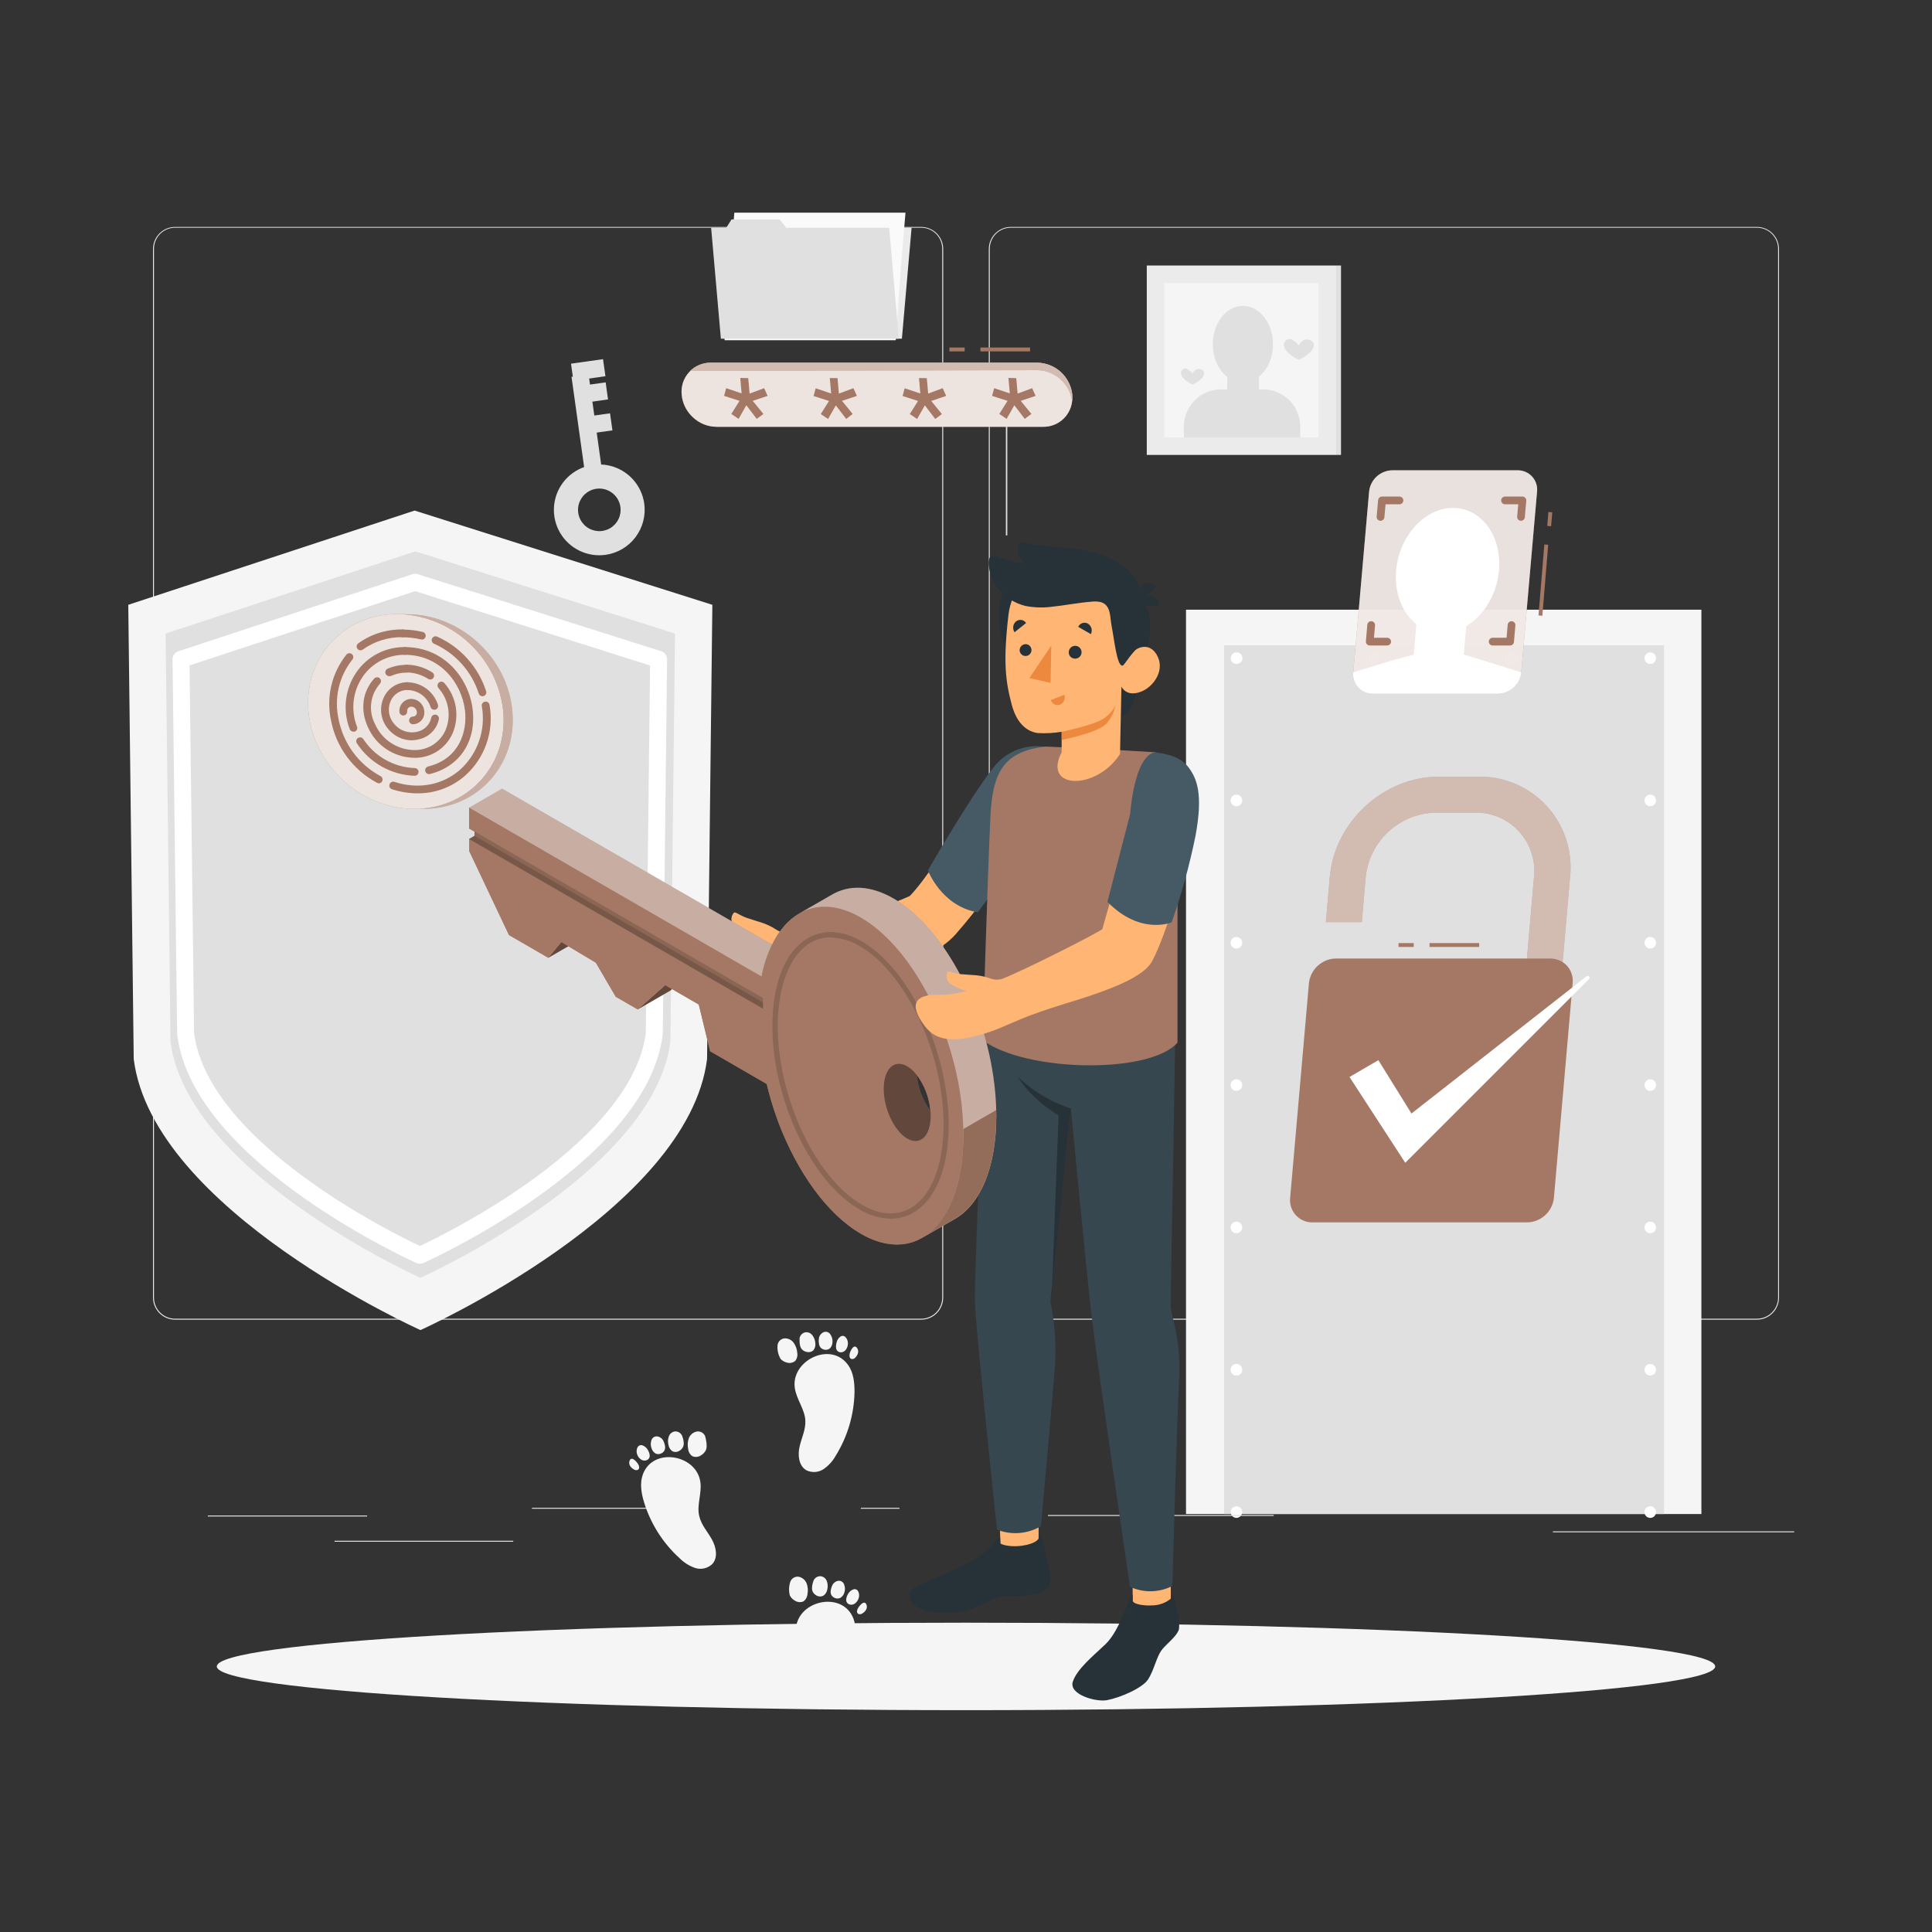 <svg width="342" height="342" viewBox="0 0 342 342" fill="none" xmlns="http://www.w3.org/2000/svg">
<rect x="0" y="0" width="342" height="342" fill="#333333" stroke="none"/>
<path d="M163.066 233.607H30.992C29.957 233.605 28.964 233.193 28.232 232.461C27.5 231.729 27.088 230.736 27.086 229.701V44.043C27.097 43.014 27.513 42.03 28.244 41.305C28.975 40.581 29.963 40.173 30.992 40.171H163.066C164.1 40.173 165.092 40.586 165.823 41.318C166.554 42.05 166.964 43.042 166.964 44.077V229.701C166.964 230.736 166.554 231.728 165.823 232.46C165.092 233.192 164.1 233.605 163.066 233.607ZM30.992 40.308C30.002 40.31 29.053 40.704 28.353 41.404C27.653 42.104 27.259 43.053 27.257 44.043V229.701C27.259 230.691 27.653 231.64 28.353 232.34C29.053 233.04 30.002 233.434 30.992 233.436H163.066C164.055 233.434 165.003 233.04 165.702 232.339C166.401 231.639 166.793 230.69 166.793 229.701V44.043C166.793 43.053 166.401 42.105 165.702 41.404C165.003 40.704 164.055 40.31 163.066 40.308H30.992Z" fill="#E6E6E6"/>
<path d="M311.015 233.607H178.934C177.9 233.605 176.908 233.192 176.177 232.46C175.446 231.728 175.036 230.736 175.036 229.701V44.043C175.045 43.014 175.459 42.031 176.189 41.306C176.919 40.581 177.906 40.173 178.934 40.171H311.015C312.044 40.173 313.03 40.581 313.76 41.306C314.49 42.031 314.905 43.014 314.914 44.043V229.701C314.914 230.736 314.503 231.728 313.772 232.46C313.041 233.192 312.05 233.605 311.015 233.607ZM178.934 40.308C177.945 40.31 176.997 40.704 176.298 41.404C175.599 42.105 175.207 43.053 175.207 44.043V229.701C175.207 230.69 175.599 231.639 176.298 232.339C176.997 233.04 177.945 233.434 178.934 233.436H311.015C312.005 233.434 312.955 233.04 313.656 232.34C314.357 231.64 314.753 230.692 314.756 229.701V44.043C314.753 43.052 314.357 42.103 313.656 41.404C312.955 40.704 312.005 40.31 311.015 40.308H178.934Z" fill="#E6E6E6"/>
<path d="M301.179 107.928H209.947V268.012H301.179V107.928Z" fill="#F5F5F5"/>
<path d="M294.565 114.221H216.691V268.012H294.565V114.221Z" fill="#E0E0E0"/>
<path d="M218.88 268.696C218.743 268.696 218.608 268.669 218.483 268.614C218.36 268.565 218.248 268.49 218.155 268.395C218.056 268.302 217.978 268.187 217.929 268.06C217.88 267.936 217.854 267.803 217.854 267.67C217.854 267.518 217.888 267.369 217.953 267.232C218.018 267.095 218.112 266.974 218.229 266.878C218.346 266.782 218.483 266.713 218.63 266.676C218.777 266.639 218.93 266.635 219.078 266.664L219.27 266.719L219.448 266.815C219.503 266.854 219.556 266.898 219.605 266.945C219.654 266.991 219.695 267.044 219.728 267.102C219.768 267.157 219.8 267.217 219.824 267.28C219.852 267.341 219.872 267.406 219.885 267.472C219.893 267.537 219.893 267.604 219.885 267.67C219.886 267.804 219.858 267.937 219.803 268.06C219.754 268.185 219.68 268.299 219.585 268.395C219.397 268.581 219.145 268.689 218.88 268.696Z" fill="white"/>
<path d="M217.84 242.471C217.841 242.336 217.869 242.202 217.922 242.078C217.975 241.953 218.051 241.84 218.148 241.745C218.245 241.651 218.359 241.576 218.485 241.526C218.61 241.475 218.745 241.45 218.88 241.452C219.152 241.452 219.413 241.56 219.606 241.753C219.798 241.945 219.906 242.206 219.906 242.478C219.906 242.75 219.798 243.011 219.606 243.204C219.413 243.396 219.152 243.504 218.88 243.504C218.744 243.506 218.608 243.481 218.482 243.429C218.355 243.378 218.24 243.302 218.143 243.206C218.046 243.11 217.97 242.995 217.918 242.869C217.866 242.743 217.839 242.608 217.84 242.471ZM217.84 217.28C217.84 217.008 217.948 216.747 218.141 216.554C218.333 216.362 218.594 216.254 218.866 216.254C219.138 216.254 219.399 216.362 219.592 216.554C219.784 216.747 219.892 217.008 219.892 217.28C219.892 217.552 219.784 217.813 219.592 218.005C219.399 218.198 219.138 218.306 218.866 218.306C218.594 218.306 218.333 218.198 218.141 218.005C217.948 217.813 217.84 217.552 217.84 217.28ZM217.84 192.081C217.84 191.809 217.948 191.548 218.141 191.356C218.333 191.163 218.594 191.055 218.866 191.055C219.138 191.055 219.399 191.163 219.592 191.356C219.784 191.548 219.892 191.809 219.892 192.081C219.892 192.353 219.784 192.614 219.592 192.807C219.399 192.999 219.138 193.107 218.866 193.107C218.732 193.107 218.598 193.081 218.474 193.029C218.349 192.977 218.236 192.902 218.141 192.807C218.046 192.711 217.97 192.598 217.918 192.474C217.867 192.349 217.84 192.216 217.84 192.081ZM217.84 166.883C217.84 166.61 217.948 166.349 218.141 166.157C218.333 165.965 218.594 165.857 218.866 165.857C219.138 165.857 219.399 165.965 219.592 166.157C219.784 166.349 219.892 166.61 219.892 166.883C219.892 167.155 219.784 167.416 219.592 167.608C219.399 167.8 219.138 167.909 218.866 167.909C218.597 167.909 218.338 167.802 218.146 167.613C217.954 167.423 217.844 167.166 217.84 166.896V166.883ZM217.84 141.691C217.84 141.419 217.948 141.158 218.141 140.965C218.333 140.773 218.594 140.665 218.866 140.665C219.138 140.665 219.399 140.773 219.592 140.965C219.784 141.158 219.892 141.419 219.892 141.691C219.892 141.963 219.784 142.224 219.592 142.416C219.399 142.609 219.138 142.717 218.866 142.717C218.732 142.717 218.598 142.69 218.474 142.639C218.349 142.587 218.236 142.512 218.141 142.416C218.046 142.321 217.97 142.208 217.918 142.083C217.867 141.959 217.84 141.826 217.84 141.691Z" fill="white"/>
<path d="M218.88 117.518C218.745 117.519 218.612 117.493 218.487 117.441C218.363 117.389 218.25 117.313 218.155 117.217C218.104 117.171 218.061 117.118 218.025 117.06C217.989 117.005 217.957 116.948 217.929 116.889C217.901 116.826 217.883 116.759 217.874 116.691C217.867 116.625 217.867 116.558 217.874 116.492C217.876 116.221 217.984 115.96 218.175 115.767C218.221 115.719 218.271 115.675 218.326 115.637C218.382 115.601 218.441 115.571 218.504 115.548C218.565 115.522 218.63 115.501 218.695 115.487C218.828 115.459 218.966 115.459 219.099 115.487C219.164 115.501 219.229 115.522 219.29 115.548C219.353 115.571 219.413 115.601 219.468 115.637C219.524 115.677 219.576 115.72 219.625 115.767C219.817 115.96 219.925 116.221 219.926 116.492C219.934 116.558 219.934 116.625 219.926 116.691C219.912 116.759 219.892 116.825 219.865 116.889C219.84 116.95 219.808 117.007 219.769 117.06C219.736 117.118 219.695 117.171 219.646 117.217C219.546 117.317 219.426 117.395 219.294 117.447C219.162 117.499 219.021 117.523 218.88 117.518Z" fill="white"/>
<path d="M266.678 116.492C266.678 116.22 266.786 115.959 266.978 115.767C267.171 115.574 267.432 115.466 267.704 115.466C267.976 115.466 268.237 115.574 268.429 115.767C268.622 115.959 268.73 116.22 268.73 116.492C268.73 116.764 268.622 117.025 268.429 117.218C268.237 117.41 267.976 117.518 267.704 117.518C267.432 117.518 267.171 117.41 266.978 117.218C266.786 117.025 266.678 116.764 266.678 116.492ZM242.259 116.492C242.259 116.22 242.367 115.959 242.56 115.767C242.752 115.574 243.013 115.466 243.285 115.466C243.557 115.466 243.818 115.574 244.011 115.767C244.203 115.959 244.311 116.22 244.311 116.492C244.311 116.764 244.203 117.025 244.011 117.218C243.818 117.41 243.557 117.518 243.285 117.518C243.013 117.518 242.752 117.41 242.56 117.218C242.367 117.025 242.259 116.764 242.259 116.492Z" fill="white"/>
<path d="M292.123 117.518C292.057 117.525 291.99 117.525 291.924 117.518L291.733 117.464L291.555 117.368C291.5 117.328 291.447 117.285 291.398 117.238C291.205 117.046 291.097 116.785 291.097 116.513C291.098 116.241 291.206 115.981 291.398 115.788C291.445 115.741 291.498 115.7 291.555 115.665C291.609 115.624 291.669 115.591 291.733 115.569C291.794 115.541 291.858 115.521 291.924 115.507C292.057 115.48 292.195 115.48 292.328 115.507L292.519 115.569C292.581 115.591 292.639 115.624 292.69 115.665C292.749 115.698 292.802 115.739 292.848 115.788C293.039 115.981 293.147 116.241 293.149 116.513C293.148 116.785 293.04 117.046 292.848 117.238C292.8 117.286 292.747 117.33 292.69 117.368C292.636 117.404 292.579 117.436 292.519 117.464L292.328 117.518C292.26 117.525 292.191 117.525 292.123 117.518Z" fill="white"/>
<path d="M291.097 242.471C291.097 242.199 291.205 241.938 291.397 241.746C291.59 241.553 291.851 241.445 292.123 241.445C292.395 241.445 292.656 241.553 292.848 241.746C293.041 241.938 293.149 242.199 293.149 242.471C293.149 242.743 293.041 243.004 292.848 243.197C292.656 243.389 292.395 243.497 292.123 243.497C291.851 243.497 291.59 243.389 291.397 243.197C291.205 243.004 291.097 242.743 291.097 242.471ZM291.097 217.28C291.097 217.008 291.205 216.747 291.397 216.554C291.59 216.362 291.851 216.254 292.123 216.254C292.395 216.254 292.656 216.362 292.848 216.554C293.041 216.747 293.149 217.008 293.149 217.28C293.149 217.552 293.041 217.813 292.848 218.005C292.656 218.198 292.395 218.306 292.123 218.306C291.851 218.306 291.59 218.198 291.397 218.005C291.205 217.813 291.097 217.552 291.097 217.28ZM291.097 192.081C291.097 191.809 291.205 191.548 291.397 191.356C291.59 191.163 291.851 191.055 292.123 191.055C292.395 191.055 292.656 191.163 292.848 191.356C293.041 191.548 293.149 191.809 293.149 192.081C293.149 192.353 293.041 192.614 292.848 192.807C292.656 192.999 292.395 193.107 292.123 193.107C291.988 193.107 291.855 193.081 291.73 193.029C291.606 192.977 291.492 192.902 291.397 192.807C291.302 192.711 291.226 192.598 291.175 192.474C291.123 192.349 291.097 192.216 291.097 192.081ZM291.097 166.883C291.097 166.61 291.205 166.349 291.397 166.157C291.59 165.965 291.851 165.857 292.123 165.857C292.395 165.857 292.656 165.965 292.848 166.157C293.041 166.349 293.149 166.61 293.149 166.883C293.149 167.155 293.041 167.416 292.848 167.608C292.656 167.8 292.395 167.909 292.123 167.909C291.853 167.909 291.594 167.802 291.402 167.613C291.21 167.423 291.1 167.166 291.097 166.896V166.883ZM291.097 141.691C291.097 141.419 291.205 141.158 291.397 140.965C291.59 140.773 291.851 140.665 292.123 140.665C292.395 140.665 292.656 140.773 292.848 140.965C293.041 141.158 293.149 141.419 293.149 141.691C293.149 141.963 293.041 142.224 292.848 142.416C292.656 142.609 292.395 142.717 292.123 142.717C291.988 142.717 291.855 142.69 291.73 142.639C291.606 142.587 291.492 142.512 291.397 142.416C291.302 142.321 291.226 142.208 291.175 142.083C291.123 141.959 291.097 141.826 291.097 141.691Z" fill="white"/>
<path d="M292.123 268.696C291.92 268.696 291.722 268.635 291.553 268.523C291.385 268.41 291.253 268.25 291.176 268.062C291.098 267.875 291.078 267.669 291.117 267.47C291.157 267.271 291.254 267.088 291.398 266.945C291.447 266.898 291.5 266.854 291.555 266.815L291.733 266.719L291.924 266.664C292.058 266.637 292.195 266.637 292.328 266.664L292.519 266.719C292.579 266.747 292.636 266.779 292.69 266.815C292.747 266.853 292.8 266.896 292.848 266.945C293.04 267.137 293.149 267.398 293.149 267.67C293.15 267.805 293.124 267.938 293.073 268.063C293.021 268.188 292.944 268.301 292.848 268.395C292.656 268.587 292.395 268.695 292.123 268.696Z" fill="white"/>
<path d="M64.98 268.272H36.792V268.443H64.98V268.272Z" fill="#E0E0E0"/>
<path d="M122.436 266.904H94.166V267.075H122.436V266.904Z" fill="#E0E0E0"/>
<path d="M159.222 266.904H152.382V267.075H159.222V266.904Z" fill="#E0E0E0"/>
<path d="M90.856 272.745H59.221V272.916H90.856V272.745Z" fill="#E0E0E0"/>
<path d="M200.275 268.183H185.501V268.354H200.275V268.183Z" fill="#E0E0E0"/>
<path d="M225.467 268.183H206.363V268.354H225.467V268.183Z" fill="#E0E0E0"/>
<path d="M317.602 271.076H274.893V271.247H317.602V271.076Z" fill="#E0E0E0"/>
<path d="M159.653 59.953H128.141L129.864 40.315H161.369L159.653 59.953Z" fill="#EBEBEB"/>
<path d="M160.289 37.648L159.427 47.901L158.565 60.226H128.264L129.987 37.648H160.289Z" fill="#FAFAFA"/>
<path d="M157.395 40.315L159.112 59.953H127.607L125.883 40.315H128.565L129.495 38.838H137.983L139.201 40.315H157.395Z" fill="#E0E0E0"/>
<path d="M236.53 47H203V80.53H236.53V47Z" fill="#EBEBEB"/>
<path d="M237.385 47H236.53V80.53H237.385V47Z" fill="#E0E0E0"/>
<path d="M233.424 50.105H206.092V77.438H233.424V50.105Z" fill="#F5F5F5"/>
<path d="M178.312 67.442H178.059V94.775H178.312V67.442Z" fill="#E0E0E0"/>
<path d="M220.018 67.718C222.961 67.718 225.346 64.68 225.346 60.933C225.346 57.186 222.961 54.148 220.018 54.148C217.075 54.148 214.689 57.186 214.689 60.933C214.689 64.68 217.075 67.718 220.018 67.718Z" fill="#E0E0E0"/>
<path d="M217.234 71.152H222.85V65.537H217.234V71.152Z" fill="#E0E0E0"/>
<path d="M230.141 77.438H209.566V75.523C209.566 73.774 210.261 72.097 211.498 70.86C212.734 69.624 214.411 68.929 216.16 68.929H223.575C225.323 68.929 227.001 69.624 228.237 70.86C229.474 72.097 230.168 73.774 230.168 75.523V77.438H230.141Z" fill="#E0E0E0"/>
<path d="M209.053 66.029C209.053 67.144 211.105 68.081 211.105 68.081C211.105 68.081 213.157 67.171 213.157 66.029C213.157 65.495 212.419 65.194 211.933 65.345C211.747 65.41 211.576 65.511 211.429 65.642C211.282 65.774 211.163 65.933 211.078 66.111C210.816 65.758 210.471 65.476 210.073 65.29C209.956 65.249 209.831 65.237 209.708 65.255C209.586 65.273 209.47 65.32 209.37 65.393C209.27 65.466 209.188 65.561 209.133 65.672C209.078 65.783 209.051 65.905 209.053 66.029Z" fill="#E0E0E0"/>
<path d="M227.261 61.042C227.261 62.513 229.922 63.703 229.922 63.703C229.922 63.703 232.583 62.513 232.583 61.042C232.583 60.358 231.598 59.955 230.976 60.133C230.506 60.32 230.128 60.683 229.922 61.145C229.575 60.684 229.122 60.313 228.602 60.064C228.448 60.01 228.283 59.993 228.121 60.017C227.959 60.041 227.806 60.103 227.674 60.2C227.542 60.296 227.435 60.423 227.363 60.57C227.291 60.717 227.257 60.879 227.261 61.042Z" fill="#E0E0E0"/>
<path d="M140.706 245.775C141.02 247.752 142.45 249.455 142.559 251.452C142.648 253.019 141.916 254.489 141.554 256.015C141.191 257.54 141.369 259.435 142.703 260.242C143.188 260.488 143.73 260.601 144.274 260.569C144.817 260.536 145.342 260.36 145.795 260.057C146.688 259.439 147.425 258.622 147.949 257.67C150.047 254.278 151.193 250.385 151.267 246.397C151.267 244.722 151.096 242.943 150.111 241.609C147.06 237.348 139.926 240.85 140.706 245.775Z" fill="#F5F5F5"/>
<path d="M138.168 240.542C138.462 240.864 138.846 241.09 139.269 241.192C139.525 241.275 139.799 241.292 140.063 241.241C140.328 241.189 140.575 241.071 140.781 240.898C140.938 240.696 141.05 240.463 141.109 240.214C141.168 239.965 141.173 239.706 141.123 239.455C141.081 238.825 140.866 238.219 140.5 237.704C140.317 237.45 140.074 237.245 139.792 237.108C139.51 236.971 139.199 236.905 138.886 236.917C138.574 236.943 138.28 237.075 138.053 237.292C137.826 237.508 137.681 237.796 137.641 238.107C137.565 238.954 137.749 239.803 138.168 240.542Z" fill="#F5F5F5"/>
<path d="M143.852 236.431C143.712 236.215 143.512 236.045 143.276 235.941C143.04 235.838 142.779 235.806 142.525 235.85C142.274 235.906 142.046 236.037 141.87 236.225C141.694 236.413 141.579 236.649 141.54 236.903C141.529 237.07 141.529 237.236 141.54 237.403C141.543 237.672 141.573 237.94 141.629 238.203C141.686 238.457 141.806 238.692 141.978 238.887C142.213 239.115 142.511 239.268 142.833 239.325C143.032 239.372 143.24 239.371 143.439 239.321C143.638 239.271 143.822 239.174 143.975 239.037C144.111 238.872 144.213 238.68 144.274 238.475C144.335 238.269 144.354 238.054 144.331 237.84C144.315 237.334 144.149 236.843 143.852 236.431Z" fill="#F5F5F5"/>
<path d="M147.019 236.26C146.907 236.054 146.724 235.895 146.505 235.812C146.285 235.729 146.042 235.728 145.822 235.809C145.607 235.899 145.417 236.04 145.269 236.22C145.121 236.4 145.02 236.613 144.974 236.842C144.974 236.992 144.933 237.143 144.926 237.293C144.922 237.542 144.949 237.79 145.008 238.032C145.057 238.27 145.182 238.486 145.364 238.648C145.558 238.81 145.796 238.91 146.048 238.935C146.212 238.955 146.378 238.939 146.535 238.888C146.692 238.837 146.836 238.753 146.957 238.641C147.223 238.338 147.369 237.949 147.368 237.546C147.398 237.091 147.275 236.638 147.019 236.26Z" fill="#F5F5F5"/>
<path d="M149.844 236.917C149.509 236.418 149.16 236.384 148.777 236.596C148.436 236.845 148.194 237.206 148.093 237.615C148.054 237.747 148.027 237.882 148.011 238.019C147.974 238.245 147.974 238.476 148.011 238.703C148.055 238.922 148.183 239.115 148.366 239.243C148.536 239.349 148.735 239.397 148.934 239.38C149.193 239.357 149.435 239.243 149.618 239.058C149.87 238.788 150.03 238.446 150.076 238.08C150.146 237.677 150.063 237.263 149.844 236.917Z" fill="#F5F5F5"/>
<path d="M150.398 239.687C150.361 239.849 150.361 240.018 150.398 240.18C150.412 240.263 150.446 240.341 150.497 240.408C150.548 240.475 150.615 240.528 150.692 240.563C150.832 240.595 150.978 240.584 151.112 240.533C151.246 240.482 151.361 240.392 151.444 240.276C151.647 240.069 151.795 239.815 151.875 239.537C151.915 239.398 151.927 239.252 151.909 239.109C151.892 238.966 151.845 238.827 151.773 238.702C151.164 237.711 150.48 239.195 150.398 239.687Z" fill="#F5F5F5"/>
<path d="M150.952 291.459C151.41 289.845 151.677 288.073 151.068 286.507C149.187 281.63 141.417 283.183 140.904 288.149L150.952 291.459Z" fill="#F5F5F5"/>
<path d="M139.823 282.444C140.027 282.831 140.341 283.148 140.726 283.354C140.952 283.5 141.211 283.586 141.479 283.604C141.747 283.622 142.015 283.571 142.258 283.457C142.458 283.299 142.623 283.102 142.74 282.877C142.858 282.651 142.927 282.404 142.942 282.15C143.063 281.532 143.011 280.893 142.792 280.303C142.679 280.009 142.494 279.747 142.256 279.541C142.017 279.334 141.732 279.19 141.424 279.12C141.116 279.065 140.799 279.118 140.526 279.268C140.252 279.419 140.038 279.659 139.919 279.948C139.636 280.751 139.603 281.621 139.823 282.444Z" fill="#F5F5F5"/>
<path d="M146.376 279.92C146.295 279.676 146.144 279.46 145.943 279.3C145.741 279.14 145.497 279.041 145.241 279.017C144.983 279.009 144.73 279.077 144.511 279.213C144.293 279.35 144.121 279.548 144.016 279.783C143.956 279.94 143.906 280.1 143.866 280.262C143.797 280.522 143.755 280.788 143.743 281.056C143.725 281.323 143.78 281.589 143.9 281.829C144.062 282.102 144.3 282.323 144.584 282.465C144.764 282.56 144.965 282.611 145.169 282.611C145.373 282.611 145.574 282.56 145.754 282.465C145.933 282.343 146.086 282.186 146.203 282.004C146.321 281.822 146.401 281.618 146.438 281.404C146.56 280.914 146.539 280.399 146.376 279.92Z" fill="#F5F5F5"/>
<path d="M149.454 280.57C149.398 280.345 149.265 280.147 149.077 280.01C148.889 279.874 148.659 279.808 148.428 279.825C148.197 279.858 147.977 279.947 147.787 280.084C147.598 280.221 147.444 280.402 147.34 280.611C147.279 280.747 147.224 280.887 147.176 281.028C147.099 281.261 147.053 281.502 147.039 281.747C147.026 281.988 147.088 282.227 147.217 282.431C147.369 282.645 147.584 282.805 147.833 282.889C147.987 282.951 148.152 282.978 148.318 282.969C148.483 282.96 148.645 282.913 148.79 282.834C149.126 282.614 149.37 282.278 149.474 281.89C149.613 281.46 149.606 280.996 149.454 280.57Z" fill="#F5F5F5"/>
<path d="M152.012 281.931C151.821 281.357 151.458 281.247 151.068 281.343C150.67 281.491 150.336 281.774 150.124 282.143C150.056 282.263 149.994 282.386 149.94 282.513C149.856 282.718 149.805 282.935 149.789 283.156C149.776 283.376 149.847 283.594 149.987 283.764C150.123 283.912 150.303 284.01 150.5 284.045C150.757 284.095 151.022 284.048 151.246 283.915C151.554 283.717 151.794 283.427 151.93 283.087C152.097 282.725 152.126 282.314 152.012 281.931Z" fill="#F5F5F5"/>
<path d="M151.848 284.749C151.764 284.893 151.715 285.055 151.704 285.221C151.698 285.305 151.711 285.388 151.743 285.466C151.775 285.543 151.825 285.612 151.889 285.666C152.016 285.733 152.159 285.76 152.302 285.746C152.444 285.731 152.579 285.675 152.689 285.584C152.937 285.434 153.146 285.228 153.298 284.982C153.372 284.857 153.42 284.72 153.44 284.576C153.46 284.433 153.451 284.287 153.414 284.147C153.059 283.032 152.067 284.305 151.848 284.749Z" fill="#F5F5F5"/>
<path d="M123.989 262.424C124.242 264.414 123.305 266.445 123.784 268.395C124.132 269.92 125.247 271.131 126.013 272.499C126.78 273.867 127.142 275.727 126.075 276.876C125.679 277.249 125.19 277.509 124.66 277.629C124.13 277.749 123.577 277.726 123.059 277.56C122.029 277.208 121.094 276.625 120.323 275.857C117.368 273.18 115.19 269.756 114.016 265.946C113.524 264.339 113.223 262.581 113.797 261.001C115.596 256.083 123.38 257.478 123.989 262.424Z" fill="#F5F5F5"/>
<path d="M124.953 256.705C124.761 257.094 124.456 257.416 124.078 257.629C123.856 257.781 123.598 257.874 123.329 257.898C123.061 257.922 122.791 257.876 122.545 257.765C122.337 257.616 122.164 257.423 122.037 257.199C121.911 256.976 121.835 256.728 121.814 256.473C121.682 255.856 121.719 255.216 121.923 254.619C122.034 254.321 122.216 254.055 122.455 253.845C122.694 253.635 122.981 253.487 123.291 253.415C123.598 253.353 123.916 253.398 124.194 253.542C124.471 253.687 124.691 253.922 124.816 254.209C125.008 254.845 125.247 256.083 124.953 256.705Z" fill="#F5F5F5"/>
<path d="M118.38 254.318C118.455 254.072 118.601 253.852 118.799 253.687C118.997 253.522 119.239 253.418 119.495 253.388C119.752 253.375 120.007 253.439 120.228 253.572C120.448 253.704 120.624 253.9 120.733 254.133C120.799 254.287 120.854 254.444 120.897 254.605C120.971 254.862 121.017 255.126 121.034 255.392C121.059 255.66 121.009 255.93 120.89 256.172C120.738 256.465 120.499 256.704 120.206 256.856C120.03 256.959 119.831 257.017 119.627 257.026C119.423 257.034 119.221 256.992 119.037 256.904C118.858 256.783 118.705 256.627 118.588 256.446C118.47 256.265 118.39 256.063 118.353 255.85C118.204 255.349 118.214 254.814 118.38 254.318Z" fill="#F5F5F5"/>
<path d="M115.288 255.03C115.339 254.8 115.47 254.596 115.659 254.455C115.847 254.315 116.08 254.247 116.314 254.264C116.546 254.292 116.766 254.376 116.958 254.508C117.15 254.64 117.307 254.817 117.416 255.023C117.481 255.158 117.538 255.297 117.587 255.44C117.67 255.671 117.723 255.913 117.744 256.158C117.758 256.398 117.698 256.637 117.573 256.842C117.427 257.059 117.216 257.224 116.971 257.314C116.819 257.38 116.654 257.411 116.488 257.405C116.323 257.399 116.16 257.357 116.013 257.28C115.679 257.064 115.435 256.733 115.329 256.35C115.171 255.926 115.156 255.462 115.288 255.03Z" fill="#F5F5F5"/>
<path d="M112.758 256.445C112.942 255.871 113.298 255.761 113.695 255.837C114.096 255.979 114.435 256.257 114.652 256.623C114.724 256.74 114.788 256.861 114.844 256.986C114.936 257.186 114.991 257.402 115.008 257.622C115.029 257.843 114.963 258.065 114.823 258.238C114.691 258.387 114.513 258.488 114.317 258.525C114.061 258.581 113.794 258.542 113.565 258.415C113.247 258.224 112.996 257.94 112.846 257.601C112.678 257.24 112.646 256.829 112.758 256.445Z" fill="#F5F5F5"/>
<path d="M112.99 259.236C113.075 259.381 113.128 259.541 113.147 259.708C113.155 259.792 113.143 259.876 113.112 259.955C113.081 260.033 113.032 260.103 112.97 260.159C112.843 260.227 112.699 260.256 112.556 260.244C112.413 260.232 112.276 260.179 112.162 260.091C111.912 259.949 111.701 259.746 111.547 259.503C111.469 259.38 111.418 259.243 111.395 259.099C111.373 258.955 111.38 258.809 111.417 258.668C111.738 257.567 112.758 258.819 112.99 259.236Z" fill="#F5F5F5"/>
<path d="M107.203 98.216C105.629 98.437 104.025 98.186 102.593 97.496C101.161 96.805 99.966 95.706 99.159 94.336C98.353 92.966 97.97 91.388 98.06 89.801C98.15 88.214 98.709 86.69 99.666 85.42C100.622 84.151 101.934 83.193 103.435 82.669C104.936 82.145 106.558 82.078 108.097 82.476C109.636 82.874 111.022 83.72 112.081 84.906C113.139 86.092 113.822 87.565 114.043 89.139C114.336 91.249 113.78 93.389 112.498 95.091C111.216 96.792 109.312 97.916 107.203 98.216ZM105.575 86.519C104.837 86.621 104.145 86.94 103.587 87.435C103.03 87.93 102.632 88.579 102.443 89.301C102.255 90.022 102.285 90.783 102.529 91.487C102.773 92.192 103.221 92.808 103.816 93.258C104.41 93.708 105.125 93.972 105.869 94.015C106.613 94.059 107.354 93.881 107.997 93.504C108.64 93.126 109.157 92.567 109.482 91.896C109.807 91.225 109.926 90.473 109.823 89.734C109.684 88.746 109.159 87.852 108.363 87.25C107.567 86.647 106.565 86.385 105.575 86.519Z" fill="#E0E0E0"/>
<path d="M104.191 66.282L101.169 66.704L103.883 86.139L106.905 85.717L104.191 66.282Z" fill="#E0E0E0"/>
<path d="M106.746 63.577L101.078 64.378L101.505 67.399L107.173 66.597L106.746 63.577Z" fill="#E0E0E0"/>
<path d="M107.212 67.686L101.881 68.429L102.302 71.451L107.633 70.707L107.212 67.686Z" fill="#E0E0E0"/>
<path d="M107.989 73.163L103.335 73.812L103.757 76.833L108.411 76.184L107.989 73.163Z" fill="#E0E0E0"/>
<path d="M171 302.732C244.244 302.732 303.621 299.265 303.621 294.989C303.621 290.712 244.244 287.246 171 287.246C97.755 287.246 38.379 290.712 38.379 294.989C38.379 299.265 97.755 302.732 171 302.732Z" fill="#F5F5F5"/>
<path d="M126.101 107.063L125.164 187.46C121.853 214.211 74.432 235.449 74.432 235.449C74.432 235.449 27.003 214.232 23.672 187.46L22.707 107.063L73.392 90.38L126.101 107.063Z" fill="#F5F5F5"/>
<path d="M119.487 112.152L118.673 184.341C115.786 207.672 74.425 226.195 74.425 226.195C74.425 226.195 33.063 207.672 30.184 184.341L29.315 112.152L73.522 97.603L119.487 112.152Z" fill="#E0E0E0"/>
<path d="M116.587 116.707L115.821 182.98C113.085 204.868 74.336 222.214 74.336 222.214C74.336 222.214 35.56 204.847 32.858 182.98L32.044 116.707L73.488 103.068L116.587 116.707Z" stroke="white" stroke-width="3" stroke-linecap="round" stroke-linejoin="round"/>
<path d="M84.87 138.401C91.176 131.813 90.461 120.895 83.273 114.015C76.086 107.134 65.147 106.896 58.841 113.483C52.535 120.071 53.249 130.989 60.437 137.87C67.625 144.75 78.564 144.988 84.87 138.401Z" fill="#A47864"/>
<g opacity="0.8">
<path d="M84.87 138.401C91.176 131.813 90.461 120.895 83.273 114.015C76.086 107.134 65.147 106.896 58.841 113.483C52.535 120.071 53.249 130.989 60.437 137.87C67.625 144.75 78.564 144.988 84.87 138.401Z" fill="white"/>
</g>
<path d="M63.816 115.12C63.672 115.12 63.533 115.075 63.416 114.991C63.3 114.907 63.213 114.789 63.167 114.652C63.122 114.516 63.12 114.369 63.163 114.232C63.206 114.095 63.291 113.975 63.406 113.889C65.709 112.236 68.485 111.372 71.32 111.426C71.501 111.426 71.675 111.499 71.803 111.627C71.931 111.755 72.004 111.929 72.004 112.11C72.004 112.292 71.931 112.466 71.803 112.594C71.675 112.722 71.501 112.794 71.32 112.794C68.781 112.739 66.292 113.506 64.227 114.983C64.108 115.072 63.964 115.12 63.816 115.12Z" fill="#A47864"/>
<path d="M67.051 138.65C66.939 138.649 66.829 138.621 66.73 138.568C64.634 137.447 62.815 135.871 61.406 133.956C59.998 132.041 59.036 129.836 58.59 127.501C58.156 125.481 58.176 123.39 58.649 121.378C59.122 119.367 60.037 117.487 61.326 115.873C61.442 115.733 61.609 115.645 61.79 115.628C61.971 115.612 62.151 115.668 62.291 115.784C62.43 115.9 62.518 116.067 62.535 116.247C62.552 116.428 62.496 116.608 62.38 116.748C61.215 118.209 60.39 119.911 59.965 121.731C59.54 123.551 59.526 125.442 59.924 127.268C60.334 129.403 61.215 131.419 62.502 133.17C63.789 134.921 65.451 136.363 67.366 137.391C67.5 137.463 67.606 137.578 67.667 137.717C67.728 137.856 67.742 138.012 67.705 138.159C67.668 138.306 67.583 138.437 67.463 138.531C67.344 138.625 67.197 138.676 67.045 138.677L67.051 138.65Z" fill="#A47864"/>
<path d="M73.898 140.435C72.367 140.428 70.847 140.184 69.391 139.71C69.305 139.682 69.225 139.638 69.157 139.579C69.088 139.521 69.032 139.449 68.991 139.369C68.95 139.288 68.925 139.201 68.918 139.111C68.911 139.021 68.922 138.931 68.95 138.845C68.977 138.759 69.022 138.68 69.08 138.611C69.139 138.542 69.21 138.486 69.291 138.445C69.371 138.404 69.459 138.379 69.549 138.372C69.639 138.365 69.729 138.376 69.815 138.404C74.021 139.772 78.221 139.006 81.333 136.352C82.912 134.958 84.106 133.181 84.798 131.192C85.49 129.204 85.659 127.07 85.287 124.997C85.258 124.816 85.302 124.63 85.41 124.481C85.518 124.333 85.68 124.233 85.862 124.204C86.043 124.175 86.228 124.219 86.377 124.327C86.526 124.434 86.626 124.597 86.655 124.778C87.07 127.082 86.881 129.453 86.108 131.662C85.335 133.871 84.004 135.842 82.243 137.384C79.924 139.38 76.958 140.464 73.898 140.435Z" fill="#A47864"/>
<path d="M85.403 123.246C85.258 123.245 85.117 123.199 85 123.113C84.883 123.027 84.797 122.906 84.753 122.767C84.124 120.825 83.094 119.036 81.73 117.517C80.365 115.999 78.697 114.783 76.832 113.95C76.666 113.878 76.534 113.742 76.468 113.573C76.401 113.403 76.404 113.214 76.477 113.048C76.549 112.881 76.685 112.749 76.855 112.683C77.024 112.616 77.213 112.619 77.38 112.692C79.421 113.605 81.248 114.936 82.742 116.6C84.236 118.263 85.364 120.223 86.053 122.35C86.109 122.522 86.094 122.71 86.012 122.871C85.93 123.033 85.787 123.155 85.615 123.212C85.546 123.233 85.475 123.244 85.403 123.246Z" fill="#A47864"/>
<path d="M74.623 113.178C74.571 113.185 74.518 113.185 74.466 113.178C73.436 112.938 72.383 112.816 71.326 112.815C71.145 112.815 70.971 112.743 70.843 112.615C70.714 112.486 70.642 112.312 70.642 112.131C70.642 111.95 70.714 111.776 70.843 111.647C70.971 111.519 71.145 111.447 71.326 111.447C72.478 111.451 73.626 111.586 74.746 111.851C74.928 111.871 75.093 111.964 75.207 112.107C75.32 112.25 75.373 112.432 75.352 112.613C75.331 112.795 75.239 112.96 75.096 113.074C74.953 113.187 74.77 113.239 74.589 113.219L74.623 113.178Z" fill="#A47864"/>
<path d="M62.557 129.518C62.418 129.519 62.281 129.477 62.166 129.397C62.051 129.318 61.964 129.205 61.915 129.074C61.273 127.419 61.048 125.632 61.258 123.869C61.468 122.107 62.106 120.423 63.118 118.964C64.075 117.583 65.356 116.458 66.849 115.687C68.342 114.917 70.002 114.525 71.682 114.546C71.864 114.546 72.037 114.618 72.166 114.746C72.294 114.874 72.366 115.048 72.366 115.23C72.366 115.411 72.294 115.585 72.166 115.713C72.037 115.842 71.864 115.914 71.682 115.914C70.222 115.897 68.781 116.237 67.482 116.904C66.184 117.572 65.069 118.547 64.233 119.744C63.346 121.028 62.788 122.511 62.608 124.061C62.428 125.612 62.631 127.183 63.2 128.636C63.262 128.806 63.255 128.993 63.179 129.157C63.104 129.321 62.966 129.449 62.797 129.512C62.718 129.527 62.637 129.529 62.557 129.518Z" fill="#A47864"/>
<path d="M73.406 137.33C71.356 137.261 69.352 136.699 67.566 135.69C65.78 134.681 64.263 133.256 63.146 131.536C63.063 131.385 63.04 131.208 63.082 131.041C63.124 130.874 63.227 130.728 63.371 130.634C63.516 130.54 63.691 130.504 63.861 130.533C64.03 130.562 64.183 130.654 64.288 130.791C65.281 132.321 66.628 133.59 68.215 134.49C69.802 135.39 71.583 135.895 73.406 135.962C73.587 135.962 73.761 136.034 73.889 136.162C74.018 136.29 74.09 136.464 74.09 136.646C74.09 136.827 74.018 137.001 73.889 137.129C73.761 137.258 73.587 137.33 73.406 137.33Z" fill="#A47864"/>
<path d="M75.964 137.036C75.808 137.04 75.655 136.991 75.53 136.896C75.406 136.802 75.317 136.668 75.28 136.516C75.237 136.34 75.265 136.154 75.358 135.999C75.452 135.843 75.603 135.732 75.779 135.688C81.326 134.32 82.763 129.457 82.305 125.722C81.71 120.852 77.865 115.92 71.662 115.914C71.48 115.914 71.306 115.842 71.178 115.713C71.05 115.585 70.978 115.411 70.978 115.23C70.978 115.048 71.05 114.874 71.178 114.746C71.306 114.618 71.48 114.546 71.662 114.546C78.659 114.546 82.995 120.086 83.666 125.558C84.35 131.201 81.388 135.702 76.108 137.015C76.061 137.027 76.012 137.034 75.964 137.036Z" fill="#A47864"/>
<path d="M68.885 119.689C68.755 119.688 68.628 119.65 68.519 119.58C68.41 119.51 68.323 119.41 68.269 119.292C68.192 119.128 68.183 118.94 68.245 118.77C68.306 118.599 68.433 118.46 68.597 118.383C69.646 117.919 70.782 117.686 71.928 117.699C72.11 117.699 72.284 117.771 72.412 117.899C72.54 118.027 72.612 118.201 72.612 118.383C72.612 118.564 72.54 118.738 72.412 118.866C72.284 118.995 72.11 119.067 71.928 119.067C70.984 119.067 70.051 119.27 69.192 119.662C69.093 119.694 68.988 119.704 68.885 119.689Z" fill="#A47864"/>
<path d="M73.283 134.142C71.55 134.114 69.862 133.591 68.418 132.633C66.975 131.675 65.835 130.324 65.136 128.739C63.72 125.654 64.138 122.432 66.251 120.107C66.374 119.974 66.544 119.895 66.725 119.887C66.906 119.879 67.082 119.943 67.216 120.065C67.349 120.188 67.427 120.358 67.435 120.539C67.443 120.72 67.379 120.896 67.257 121.03C66.407 121.991 65.868 123.188 65.712 124.461C65.555 125.735 65.789 127.026 66.381 128.164C66.986 129.546 67.983 130.719 69.249 131.539C70.514 132.358 71.993 132.788 73.501 132.774C74.642 132.766 75.756 132.428 76.709 131.8C77.662 131.173 78.413 130.283 78.871 129.238C79.386 128.005 79.541 126.652 79.319 125.335C79.096 124.018 78.504 122.791 77.612 121.796C77.554 121.728 77.51 121.649 77.482 121.563C77.454 121.478 77.443 121.388 77.45 121.298C77.457 121.209 77.482 121.121 77.522 121.041C77.563 120.961 77.619 120.89 77.688 120.832C77.756 120.773 77.835 120.729 77.92 120.701C78.006 120.673 78.096 120.662 78.185 120.669C78.275 120.676 78.362 120.701 78.442 120.742C78.522 120.782 78.594 120.839 78.652 120.907C79.714 122.098 80.416 123.566 80.676 125.14C80.936 126.714 80.744 128.329 80.123 129.799C79.561 131.081 78.642 132.173 77.474 132.945C76.307 133.717 74.942 134.135 73.543 134.149L73.283 134.142Z" fill="#A47864"/>
<path d="M76.162 120.291C76.033 120.292 75.907 120.254 75.8 120.182C74.645 119.438 73.302 119.04 71.928 119.033C71.747 119.033 71.573 118.96 71.445 118.832C71.316 118.704 71.244 118.53 71.244 118.349C71.244 118.167 71.316 117.993 71.445 117.865C71.573 117.737 71.747 117.665 71.928 117.665C73.562 117.671 75.16 118.145 76.532 119.033C76.656 119.113 76.75 119.231 76.802 119.369C76.853 119.507 76.858 119.658 76.817 119.8C76.775 119.941 76.689 120.066 76.571 120.154C76.453 120.243 76.31 120.291 76.162 120.291Z" fill="#A47864"/>
<path d="M72.92 131.057C72.121 131.052 71.332 130.872 70.611 130.529C69.888 130.186 69.25 129.69 68.741 129.074C68.083 128.321 67.656 127.396 67.511 126.407C67.365 125.419 67.507 124.409 67.92 123.499C68.288 122.673 68.891 121.974 69.653 121.487C70.416 121.001 71.304 120.749 72.209 120.763C72.39 120.763 72.564 120.835 72.692 120.964C72.821 121.092 72.893 121.266 72.893 121.447C72.893 121.629 72.821 121.803 72.692 121.931C72.564 122.059 72.39 122.131 72.209 122.131C71.569 122.12 70.94 122.295 70.399 122.637C69.858 122.978 69.429 123.471 69.165 124.053C68.864 124.725 68.763 125.469 68.873 126.197C68.984 126.924 69.301 127.605 69.787 128.157C70.272 128.751 70.914 129.194 71.641 129.436C72.368 129.679 73.148 129.709 73.891 129.525C74.496 129.389 75.049 129.082 75.484 128.641C75.92 128.199 76.219 127.642 76.347 127.036C76.386 126.859 76.494 126.705 76.646 126.607C76.799 126.51 76.984 126.477 77.161 126.516C77.249 126.534 77.332 126.57 77.407 126.621C77.481 126.672 77.544 126.738 77.593 126.813C77.642 126.889 77.676 126.973 77.692 127.062C77.708 127.151 77.707 127.242 77.688 127.33C77.506 128.186 77.084 128.972 76.471 129.596C75.858 130.22 75.079 130.656 74.227 130.852C73.801 130.972 73.362 131.041 72.92 131.057Z" fill="#A47864"/>
<path d="M76.901 125.64C76.75 125.647 76.601 125.604 76.477 125.517C76.354 125.431 76.262 125.305 76.217 125.161C75.944 124.304 75.41 123.554 74.691 123.014C73.971 122.475 73.101 122.173 72.202 122.152C72.02 122.152 71.846 122.08 71.718 121.951C71.59 121.823 71.518 121.649 71.518 121.468C71.518 121.286 71.59 121.112 71.718 120.984C71.846 120.856 72.02 120.784 72.202 120.784C73.391 120.81 74.543 121.206 75.496 121.917C76.45 122.628 77.158 123.619 77.523 124.751C77.551 124.837 77.561 124.927 77.554 125.017C77.547 125.107 77.522 125.194 77.48 125.274C77.439 125.354 77.382 125.425 77.313 125.484C77.244 125.542 77.165 125.586 77.079 125.613C77.021 125.63 76.961 125.639 76.901 125.64Z" fill="#A47864"/>
<path d="M73.105 128.212C72.923 128.212 72.749 128.14 72.621 128.012C72.493 127.883 72.421 127.709 72.421 127.528C72.421 127.346 72.493 127.173 72.621 127.044C72.749 126.916 72.923 126.844 73.105 126.844C73.198 126.844 73.29 126.825 73.376 126.788C73.462 126.751 73.539 126.697 73.603 126.629C73.668 126.561 73.717 126.481 73.749 126.393C73.781 126.305 73.794 126.212 73.789 126.119C73.792 125.986 73.769 125.853 73.721 125.729C73.673 125.605 73.601 125.491 73.509 125.395C73.416 125.299 73.306 125.222 73.184 125.169C73.062 125.116 72.93 125.088 72.797 125.086C72.697 125.089 72.598 125.111 72.506 125.152C72.415 125.193 72.332 125.252 72.263 125.325C72.193 125.408 72.14 125.504 72.107 125.607C72.075 125.711 72.062 125.819 72.072 125.927C72.077 126.017 72.065 126.107 72.035 126.192C72.006 126.277 71.96 126.356 71.9 126.423C71.841 126.49 71.768 126.545 71.688 126.585C71.607 126.624 71.519 126.647 71.429 126.652C71.339 126.658 71.249 126.645 71.164 126.616C71.079 126.587 71.001 126.541 70.933 126.481C70.866 126.421 70.811 126.349 70.772 126.268C70.732 126.187 70.709 126.099 70.704 126.009C70.68 125.722 70.714 125.433 70.805 125.16C70.897 124.887 71.043 124.635 71.235 124.421C71.427 124.206 71.662 124.033 71.923 123.912C72.184 123.792 72.468 123.725 72.756 123.718C73.069 123.719 73.379 123.782 73.667 123.903C73.956 124.025 74.218 124.202 74.437 124.426C74.657 124.649 74.83 124.914 74.946 125.204C75.062 125.495 75.12 125.806 75.116 126.119C75.121 126.392 75.072 126.663 74.971 126.917C74.871 127.17 74.72 127.402 74.529 127.596C74.338 127.791 74.11 127.946 73.859 128.052C73.607 128.158 73.337 128.212 73.064 128.212H73.105Z" fill="#A47864"/>
<path d="M90.704 125.934C91.539 135.462 84.487 143.185 74.972 143.185H74.234C83.303 142.72 89.89 135.182 89.083 125.955C88.617 121.438 86.569 117.232 83.3 114.08C80.032 110.928 75.754 109.034 71.224 108.732C71.463 108.732 71.71 108.732 71.956 108.732C81.498 108.691 89.897 116.413 90.704 125.934Z" fill="#A47864"/>
<g opacity="0.4">
<path d="M90.704 125.934C91.539 135.462 84.487 143.185 74.972 143.185H74.234C83.303 142.72 89.89 135.182 89.083 125.955C88.617 121.438 86.569 117.232 83.3 114.08C80.032 110.928 75.754 109.034 71.224 108.732C71.463 108.732 71.71 108.732 71.956 108.732C81.498 108.691 89.897 116.413 90.704 125.934Z" fill="white"/>
</g>
<path d="M120.671 69.864C120.688 70.068 120.716 70.271 120.753 70.472C121.011 71.79 121.688 72.99 122.682 73.892C123.809 74.948 125.291 75.541 126.834 75.555H184.625C185.3 75.568 185.97 75.448 186.598 75.2C187.226 74.952 187.797 74.582 188.281 74.111C188.764 73.639 189.148 73.077 189.412 72.456C189.676 71.835 189.813 71.168 189.817 70.493C189.827 70.29 189.827 70.087 189.817 69.884C189.656 68.353 188.942 66.933 187.808 65.89C186.675 64.847 185.2 64.254 183.661 64.221H125.856C125.131 64.206 124.412 64.346 123.745 64.63C123.079 64.915 122.481 65.339 121.99 65.872C121.5 66.406 121.129 67.038 120.901 67.726C120.674 68.414 120.596 69.143 120.671 69.864Z" fill="#A47864"/>
<path opacity="0.8" d="M120.671 69.864C120.688 70.068 120.716 70.271 120.753 70.472C121.011 71.79 121.688 72.99 122.682 73.892C123.809 74.948 125.291 75.541 126.834 75.555H184.625C185.3 75.568 185.97 75.448 186.598 75.2C187.226 74.952 187.797 74.582 188.281 74.111C188.764 73.639 189.148 73.077 189.412 72.456C189.676 71.835 189.813 71.168 189.817 70.493C189.827 70.29 189.827 70.087 189.817 69.884C189.656 68.353 188.942 66.933 187.808 65.89C186.675 64.847 185.2 64.254 183.661 64.221H125.856C125.131 64.206 124.412 64.346 123.745 64.63C123.079 64.915 122.481 65.339 121.99 65.872C121.5 66.406 121.129 67.038 120.901 67.726C120.674 68.414 120.596 69.143 120.671 69.864Z" fill="white"/>
<path d="M189.817 70.452C189.817 70.635 189.804 70.818 189.776 70.999C189.572 69.502 188.839 68.128 187.71 67.124C186.581 66.121 185.13 65.554 183.62 65.527L122.176 65.664C122.663 65.19 123.239 64.817 123.871 64.566C124.502 64.315 125.177 64.191 125.856 64.2H183.647C185.187 64.233 186.662 64.827 187.795 65.87C188.928 66.912 189.642 68.332 189.803 69.864C189.817 70.059 189.822 70.256 189.817 70.452Z" fill="#A47864"/>
<path opacity="0.5" d="M189.817 70.452C189.817 70.635 189.804 70.818 189.776 70.999C189.572 69.502 188.839 68.128 187.71 67.124C186.581 66.121 185.13 65.554 183.62 65.527L122.176 65.664C122.663 65.19 123.239 64.817 123.871 64.566C124.502 64.315 125.177 64.191 125.856 64.2H183.647C185.187 64.233 186.662 64.827 187.795 65.87C188.928 66.912 189.642 68.332 189.803 69.864C189.817 70.059 189.822 70.256 189.817 70.452Z" fill="white"/>
<path d="M179.892 66.936L180.138 69.672L182.71 68.715L183.319 70.083L180.692 70.958L182.58 73.277L181.397 74.146L179.557 71.738L178.189 74.146L176.896 73.277L178.353 70.958L175.617 70.083L175.987 68.715L178.757 69.638L178.511 66.902L179.892 66.936Z" fill="#A47864"/>
<path d="M164.057 66.936L164.304 69.672L166.876 68.715L167.491 70.083L164.844 70.979L166.732 73.297L165.555 74.166L163.715 71.758L162.347 74.166L161.048 73.297L162.512 70.979L159.776 70.103L160.145 68.735L162.915 69.659L162.676 66.923L164.057 66.936Z" fill="#A47864"/>
<path d="M148.257 66.936L148.497 69.672L151.068 68.715L151.684 70.083L149.051 70.958L150.938 73.277L149.796 74.166L147.956 71.758L146.588 74.166L145.295 73.297L146.752 70.979L144.016 70.103L144.393 68.735L147.129 69.659L146.889 66.923L148.257 66.936Z" fill="#A47864"/>
<path d="M132.45 66.936L132.689 69.672L135.268 68.715L135.877 70.083L133.243 70.958L135.138 73.277L133.955 74.146L132.115 71.738L130.747 74.146L129.454 73.277L130.911 70.958L128.175 70.083L128.544 68.715L131.28 69.638L131.041 66.902L132.45 66.936Z" fill="#A47864"/>
<path d="M170.761 61.519H168.066V62.203H170.761V61.519Z" fill="#A47864"/>
<path d="M182.341 61.519H173.552V62.203H182.341V61.519Z" fill="#A47864"/>
<path opacity="0.8" d="M272.088 87.032L269.291 119.016C269.183 120.037 268.707 120.983 267.951 121.678C267.196 122.373 266.213 122.769 265.187 122.792H242.977C242.497 122.794 242.021 122.695 241.581 122.502C241.141 122.308 240.747 122.024 240.424 121.668C240.101 121.311 239.857 120.891 239.708 120.434C239.559 119.977 239.507 119.494 239.557 119.016L242.355 87.025C242.459 86.003 242.933 85.054 243.69 84.358C244.446 83.662 245.431 83.268 246.459 83.25H268.668C269.15 83.247 269.626 83.346 270.067 83.54C270.507 83.734 270.902 84.019 271.224 84.376C271.547 84.733 271.791 85.154 271.94 85.612C272.089 86.07 272.139 86.553 272.088 87.032Z" fill="#A47864"/>
<path opacity="0.8" d="M272.088 87.032L269.291 119.016C269.183 120.037 268.707 120.983 267.951 121.678C267.196 122.373 266.213 122.769 265.187 122.792H242.977C242.497 122.794 242.021 122.695 241.581 122.502C241.141 122.308 240.747 122.024 240.424 121.668C240.101 121.311 239.857 120.891 239.708 120.434C239.559 119.977 239.507 119.494 239.557 119.016L242.355 87.025C242.459 86.003 242.933 85.054 243.69 84.358C244.446 83.662 245.431 83.268 246.459 83.25H268.668C269.15 83.247 269.626 83.346 270.067 83.54C270.507 83.734 270.902 84.019 271.224 84.376C271.547 84.733 271.791 85.154 271.94 85.612C272.089 86.07 272.139 86.553 272.088 87.032Z" fill="white"/>
<path d="M244.38 92.189H244.318C244.138 92.174 243.971 92.087 243.854 91.949C243.737 91.81 243.68 91.631 243.696 91.451L243.955 88.523C243.971 88.353 244.05 88.194 244.176 88.079C244.303 87.963 244.468 87.9 244.639 87.901H247.731C247.913 87.901 248.087 87.973 248.215 88.101C248.343 88.229 248.415 88.403 248.415 88.585C248.415 88.766 248.343 88.94 248.215 89.068C248.087 89.197 247.913 89.269 247.731 89.269H245.269L245.064 91.567C245.048 91.737 244.969 91.896 244.843 92.011C244.716 92.126 244.551 92.19 244.38 92.189Z" fill="#A47864"/>
<path d="M269.25 92.189H269.188C269.008 92.174 268.841 92.087 268.724 91.949C268.608 91.81 268.551 91.631 268.566 91.451L268.757 89.269H266.418C266.237 89.269 266.063 89.197 265.934 89.068C265.806 88.94 265.734 88.766 265.734 88.585C265.734 88.403 265.806 88.229 265.934 88.101C266.063 87.973 266.237 87.901 266.418 87.901H269.496C269.591 87.9 269.686 87.92 269.773 87.958C269.86 87.996 269.939 88.052 270.003 88.122C270.067 88.192 270.116 88.275 270.147 88.365C270.177 88.456 270.189 88.551 270.18 88.646L269.92 91.567C269.905 91.735 269.828 91.892 269.704 92.007C269.581 92.122 269.419 92.187 269.25 92.189Z" fill="#A47864"/>
<path d="M245.556 114.262H242.464C242.371 114.262 242.278 114.242 242.192 114.205C242.106 114.167 242.029 114.112 241.965 114.043C241.901 113.974 241.852 113.891 241.822 113.802C241.791 113.712 241.779 113.618 241.787 113.523L242.04 110.596C242.056 110.414 242.143 110.247 242.282 110.129C242.421 110.012 242.601 109.955 242.783 109.97C242.964 109.985 243.132 110.072 243.249 110.211C243.367 110.351 243.424 110.531 243.408 110.712L243.217 112.894H245.556C245.738 112.894 245.912 112.966 246.04 113.094C246.168 113.223 246.24 113.397 246.24 113.578C246.24 113.76 246.168 113.933 246.04 114.062C245.912 114.19 245.738 114.262 245.556 114.262Z" fill="#A47864"/>
<path d="M267.314 114.262H264.229C264.048 114.262 263.874 114.19 263.746 114.062C263.617 113.933 263.545 113.759 263.545 113.578C263.545 113.397 263.617 113.223 263.746 113.094C263.874 112.966 264.048 112.894 264.229 112.894H266.692L266.89 110.596C266.906 110.415 266.992 110.249 267.131 110.132C267.269 110.015 267.448 109.958 267.629 109.973C267.809 109.989 267.976 110.076 268.093 110.214C268.209 110.353 268.266 110.532 268.251 110.712L267.998 113.64C267.983 113.81 267.904 113.969 267.777 114.084C267.651 114.199 267.485 114.263 267.314 114.262Z" fill="#A47864"/>
<path d="M264.96 103.234C266.504 97.246 263.854 91.385 259.04 90.144C254.226 88.902 249.072 92.75 247.527 98.738C245.983 104.727 248.634 110.587 253.448 111.829C258.262 113.07 263.416 109.222 264.96 103.234Z" fill="white"/>
<path d="M258.928 118.01H250.071L250.843 109.153H259.701L258.928 118.01Z" fill="white"/>
<path d="M269.291 119.016C269.183 120.037 268.707 120.983 267.951 121.678C267.196 122.373 266.213 122.769 265.187 122.792H242.977C242.497 122.794 242.021 122.695 241.581 122.502C241.141 122.308 240.747 122.024 240.424 121.668C240.101 121.311 239.857 120.891 239.708 120.434C239.559 119.977 239.507 119.494 239.557 119.016C239.557 119.016 249.763 115.787 251.021 115.787H258.908L269.291 119.016Z" fill="white"/>
<path d="M273.378 96.379L272.343 108.943L273.025 108.999L274.06 96.436L273.378 96.379Z" fill="#A47864"/>
<path d="M274.098 90.63L273.895 93.098L274.576 93.154L274.78 90.686L274.098 90.63Z" fill="#A47864"/>
<path d="M250.262 166.944H247.567V167.628H250.262V166.944Z" fill="#A47864"/>
<path d="M261.842 166.944H253.053V167.628H261.842V166.944Z" fill="#A47864"/>
<path d="M277.93 155.268L276.227 174.762C276.138 175.624 275.737 176.423 275.099 177.009C274.462 177.595 273.631 177.927 272.766 177.943C272.358 177.95 271.954 177.87 271.579 177.709C271.205 177.548 270.869 177.309 270.594 177.008C270.319 176.708 270.111 176.352 269.985 175.964C269.858 175.577 269.815 175.167 269.859 174.762L271.548 155.268C271.705 153.814 271.552 152.343 271.097 150.953C270.643 149.563 269.898 148.286 268.912 147.206C267.926 146.125 266.722 145.267 265.379 144.688C264.037 144.109 262.586 143.821 261.124 143.845H254.174C251.066 143.904 248.087 145.098 245.799 147.203C243.511 149.307 242.071 152.176 241.753 155.268L241.069 163.23H234.708L235.392 155.268C236.247 145.46 244.927 137.484 254.728 137.484H261.705C263.982 137.447 266.24 137.894 268.33 138.796C270.421 139.698 272.295 141.034 273.83 142.716C275.364 144.398 276.523 146.387 277.23 148.551C277.937 150.715 278.175 153.005 277.93 155.268Z" fill="#A47864"/>
<g opacity="0.5">
<path d="M277.93 155.268L276.227 174.762C276.138 175.624 275.737 176.423 275.099 177.009C274.462 177.595 273.631 177.927 272.766 177.943C272.358 177.95 271.954 177.87 271.579 177.709C271.205 177.548 270.869 177.309 270.594 177.008C270.319 176.708 270.111 176.352 269.985 175.964C269.858 175.577 269.815 175.167 269.859 174.762L271.548 155.268C271.705 153.814 271.552 152.343 271.097 150.953C270.643 149.563 269.898 148.286 268.912 147.206C267.926 146.125 266.722 145.267 265.379 144.688C264.037 144.109 262.586 143.821 261.124 143.845H254.174C251.066 143.904 248.087 145.098 245.799 147.203C243.511 149.307 242.071 152.176 241.753 155.268L241.069 163.23H234.708L235.392 155.268C236.247 145.46 244.927 137.484 254.728 137.484H261.705C263.982 137.447 266.24 137.894 268.33 138.796C270.421 139.698 272.295 141.034 273.83 142.716C275.364 144.398 276.523 146.387 277.23 148.551C277.937 150.715 278.175 153.005 277.93 155.268Z" fill="white"/>
</g>
<path d="M278.388 174.051L275.071 212.04C274.95 213.218 274.402 214.311 273.529 215.111C272.657 215.912 271.521 216.365 270.337 216.384H232.348C231.792 216.394 231.239 216.285 230.728 216.065C230.217 215.845 229.758 215.519 229.383 215.108C229.008 214.697 228.724 214.211 228.551 213.682C228.379 213.153 228.32 212.593 228.381 212.04L231.705 174.051C231.781 173.293 232.036 172.565 232.447 171.924C232.858 171.283 233.415 170.749 234.072 170.364C234.785 169.927 235.602 169.691 236.438 169.68H274.421C275.197 169.676 275.958 169.892 276.616 170.302C277.231 170.701 277.722 171.263 278.035 171.925C278.348 172.587 278.47 173.323 278.388 174.051Z" fill="#A47864"/>
<path d="M238.887 190.645L248.757 205.836L281.309 173.285C281.359 173.224 281.386 173.148 281.385 173.069C281.384 172.991 281.354 172.915 281.302 172.857C281.25 172.798 281.178 172.76 281.101 172.749C281.023 172.739 280.944 172.756 280.878 172.799L249.858 197.115L243.996 187.669L238.887 190.645Z" fill="white"/>
<path d="M171.349 143.529C167.45 150.121 163.699 155.849 161.062 158.597C156.058 160.919 144.304 164.502 139.708 165.096C138.901 165.199 138.084 165.008 137.406 164.558C135.595 163.37 134.193 163.175 132.29 162.515C130.795 162.005 130.164 161.29 129.885 161.587C129.598 161.924 129.453 162.361 129.483 162.803C129.512 163.245 129.713 163.658 130.043 163.954C130.757 164.633 131.549 165.225 132.402 165.718C130.363 166.224 128.236 166.262 126.181 165.83C122.198 164.781 120.323 166.693 123.015 171.02C123.944 172.561 127.769 175.04 135.456 174.371C138.198 174.224 140.93 173.914 143.635 173.443C151.007 171.865 159.205 170.342 164.246 168.801C166.122 168.063 167.8 166.9 169.149 165.403C177.625 155.738 180.438 148.849 184.152 142.591L183.836 132.379C177.82 132.174 174.608 138.014 171.349 143.529Z" fill="#FFB573"/>
<path d="M184.866 132.175C183.122 131.929 181.344 132.166 179.724 132.858C178.104 133.55 176.704 134.672 175.675 136.102C171.553 141.385 164.255 154.067 164.255 154.067C164.255 154.067 166.641 160.427 173.085 161.494L183.437 147.512C183.437 147.512 188.339 137.801 184.866 132.175Z" fill="#455A64"/>
<path d="M207.251 274.725H200.501V286.758H207.251V274.725Z" fill="#FFB573"/>
<path d="M183.855 274.084L177.115 274.326L176.771 261.588L183.855 261.346V274.084Z" fill="#FFB573"/>
<path d="M208.198 170.565C208.198 177.268 207.214 231.275 207.214 231.275C207.362 233.206 209.071 236.771 208.727 244.189C208.216 254.263 207.539 280.741 207.539 280.741C206.38 281.334 205.102 281.656 203.8 281.681C202.499 281.707 201.209 281.436 200.028 280.89C200.028 280.89 194.55 243.753 193.343 233.809C192.285 225.091 189.574 196.236 189.574 196.236L185.925 230.346C186.699 234.006 186.98 237.753 186.761 241.487C186.445 246.129 184.272 270.157 184.272 270.157C183.106 270.845 181.799 271.259 180.449 271.366C179.1 271.474 177.743 271.273 176.483 270.779C176.483 270.779 172.639 234.571 172.565 230.318C172.472 225.491 174.812 170.509 174.812 170.509L208.198 170.565Z" fill="#37474F"/>
<path d="M200.501 283.285V282.282C199.851 282.57 198.357 288.531 195.673 291.075C193.547 293.099 190.651 295.429 189.908 297.685C189.165 299.941 193.947 301.324 195.943 300.962C198.245 300.535 202.256 298.836 203.259 297.249C204.261 295.661 204.735 293.359 205.552 292.207C206.369 291.056 208.254 289.775 208.69 288.438C208.826 287.187 208.696 285.921 208.309 284.724C207.994 283.48 207.659 282.115 207.251 282.236V282.997C206.299 283.778 205.103 284.199 203.871 284.186C202.887 284.269 200.492 284.065 200.501 283.285Z" fill="#263238"/>
<path d="M177.04 272.154C176.687 272.154 176.4 272.683 175.629 273.556C174.483 274.761 173.143 275.765 171.665 276.526C169.139 277.845 164.237 279.869 162 280.918C160.607 281.568 160.672 283.313 162.111 284.307C163.55 285.3 167.013 286.015 171.172 285.049C173.438 284.52 176.39 282.338 178.266 282.459C180.141 282.58 183.623 282.543 185.006 281.531C186.389 280.519 185.832 278.42 185.442 276.61C185.015 274.623 184.514 271.532 183.855 271.671V272.367C183.047 273.648 178.86 274.168 177.077 273.231L177.04 272.154Z" fill="#263238"/>
<path d="M189.574 196.236C186.063 195.087 182.853 193.168 180.178 190.619C180.178 190.619 182.035 194.156 187.383 197.452L186.232 227.914L189.574 196.236Z" fill="#263238"/>
<path d="M204.428 133.159C204.428 133.159 209.999 134.44 209.6 144.504L208.439 160.52V184.566C203.481 190.192 181.515 189.784 173.948 184.12C173.948 184.12 174.802 155.664 175.313 144.709C175.675 136.928 177.467 133.01 185.117 132.156L194.522 132.565L204.428 133.159Z" fill="#A47864"/>
<path d="M197.335 112.251C197.368 113.598 197.133 114.939 196.644 116.195C196.156 117.451 195.423 118.598 194.49 119.57C193.556 120.542 192.439 121.319 191.203 121.857C189.967 122.395 188.638 122.683 187.29 122.705C181.719 122.705 178.451 117.896 177.244 112.251C175.016 101.918 181.738 101.788 187.29 101.788C190.009 101.844 192.595 102.977 194.479 104.939C196.363 106.902 197.39 109.531 197.335 112.251Z" fill="#263238"/>
<path d="M202.46 116.475C202.46 116.475 200.919 124.014 200.297 125.258C199.906 126.007 199.241 126.575 198.44 126.846L198.552 121.544L202.46 116.475Z" fill="#263238"/>
<path d="M200.52 105.677C200.52 105.677 201.625 105.399 202.804 107.237C203.807 108.806 204.039 112.334 202.46 116.521L199.554 116.874L200.52 105.677Z" fill="#263238"/>
<path d="M201.587 107.209L205.153 107.274C205.177 107.044 205.153 106.811 205.084 106.59C205.014 106.369 204.899 106.165 204.746 105.991C204.594 105.816 204.407 105.675 204.197 105.577C203.987 105.478 203.759 105.424 203.528 105.417C203.04 105.424 202.573 105.611 202.215 105.942C201.856 106.273 201.633 106.724 201.587 107.209Z" fill="#263238"/>
<path d="M202.024 106.364L204.661 103.83C204.509 103.651 204.322 103.505 204.111 103.402C203.899 103.299 203.669 103.241 203.435 103.231C203.2 103.222 202.966 103.261 202.747 103.346C202.528 103.432 202.33 103.562 202.164 103.728C201.814 104.07 201.605 104.53 201.58 105.019C201.554 105.507 201.713 105.988 202.024 106.364Z" fill="#263238"/>
<path d="M198.682 116.828C199.267 117.19 200.093 116.029 200.817 115.24C201.541 114.451 203.788 113.727 204.958 116.289C206.128 118.852 204.132 121.386 202.46 122.222C199.462 123.707 198.515 121.544 198.515 121.544L198.264 133.484C194.049 139.983 184.486 139.779 187.931 133.168V129.538C186.514 129.774 185.075 129.848 183.641 129.761C181.302 129.389 179.835 127.468 179.12 124.831C177.987 120.597 177.551 117.181 178.516 108.853C179.575 99.736 189.769 99.633 195.228 103.282C200.687 106.931 198.682 116.828 198.682 116.828Z" fill="#FFB573"/>
<path d="M185.981 107.432C188.413 107.191 190.818 106.689 193.26 106.504C193.786 106.44 194.32 106.465 194.838 106.578C196.695 107.089 196.472 109.261 196.769 110.775C197.28 113.393 197.698 117.821 198.682 117.84C198.979 117.84 200.093 115.918 200.817 115.231C201.215 114.639 201.44 113.948 201.467 113.235C201.653 112.158 201.746 111.053 201.829 109.958C201.903 109.029 201.996 108.101 201.996 107.172C202.039 106.123 201.954 105.073 201.746 104.043C201.513 103.168 201.066 102.364 200.446 101.704L200.26 101.5C199.036 100.22 197.551 99.219 195.906 98.566C193.538 97.679 191.056 97.138 188.534 96.96C186.016 96.781 183.509 96.471 181.023 96.031C180.881 95.99 180.729 95.99 180.587 96.031C180.486 96.087 180.401 96.167 180.339 96.265C180.277 96.362 180.241 96.473 180.234 96.588C180.132 97.165 180.196 97.759 180.418 98.301C180.639 98.844 181.01 99.312 181.487 99.652C179.807 99.782 177.876 98.909 176.26 98.464C176.13 98.408 175.989 98.38 175.847 98.38C175.705 98.38 175.565 98.408 175.434 98.464C175.272 98.577 175.156 98.745 175.109 98.937C174.991 99.373 174.976 99.831 175.063 100.274C175.21 101.618 175.71 102.899 176.511 103.988C177.762 105.617 179.53 106.773 181.524 107.265C182.993 107.548 184.496 107.605 185.981 107.432Z" fill="#263238"/>
<path d="M187.939 129.538C187.939 129.538 193.157 128.442 194.977 127.43C196.061 126.837 196.941 125.931 197.502 124.831C197.228 125.937 196.739 126.978 196.063 127.895C194.736 129.677 187.939 130.977 187.939 130.977V129.538Z" fill="#ED893E"/>
<path d="M189.193 115.463C189.183 115.749 189.287 116.028 189.482 116.239C189.676 116.449 189.947 116.574 190.233 116.586C190.461 116.605 190.688 116.555 190.887 116.442C191.085 116.329 191.245 116.158 191.344 115.953C191.444 115.748 191.48 115.517 191.446 115.292C191.413 115.066 191.312 114.855 191.157 114.688C191.002 114.52 190.8 114.404 190.578 114.353C190.355 114.302 190.123 114.32 189.91 114.404C189.698 114.488 189.516 114.633 189.388 114.822C189.26 115.011 189.192 115.235 189.193 115.463Z" fill="#263238"/>
<path d="M190.864 110.96L193.102 112.251C193.265 111.933 193.301 111.565 193.205 111.221C193.109 110.876 192.886 110.581 192.582 110.394C192.433 110.311 192.269 110.259 192.1 110.243C191.931 110.226 191.76 110.245 191.598 110.299C191.437 110.352 191.288 110.438 191.162 110.552C191.035 110.666 190.934 110.805 190.864 110.96Z" fill="#263238"/>
<path d="M188.404 122.992L186.018 123.921C186.066 124.084 186.147 124.236 186.256 124.367C186.366 124.498 186.501 124.605 186.653 124.682C186.805 124.759 186.972 124.803 187.142 124.813C187.312 124.822 187.483 124.797 187.643 124.738C187.968 124.598 188.227 124.34 188.368 124.015C188.51 123.691 188.523 123.325 188.404 122.992Z" fill="#ED893E"/>
<path d="M179.593 111.917L181.636 110.283C181.544 110.14 181.424 110.018 181.282 109.925C181.141 109.832 180.981 109.77 180.814 109.743C180.646 109.716 180.475 109.724 180.311 109.768C180.147 109.811 179.995 109.888 179.863 109.995C179.59 110.226 179.411 110.55 179.362 110.904C179.312 111.259 179.395 111.619 179.593 111.917Z" fill="#263238"/>
<path d="M180.494 115.157C180.51 115.36 180.585 115.554 180.71 115.715C180.835 115.876 181.004 115.998 181.196 116.064C181.389 116.131 181.596 116.14 181.794 116.091C181.992 116.041 182.171 115.935 182.309 115.786C182.448 115.636 182.54 115.45 182.574 115.249C182.608 115.048 182.583 114.841 182.502 114.655C182.42 114.468 182.287 114.309 182.116 114.197C181.946 114.085 181.747 114.025 181.543 114.024C181.4 114.029 181.258 114.062 181.128 114.122C180.997 114.181 180.88 114.266 180.782 114.371C180.685 114.477 180.609 114.6 180.56 114.735C180.51 114.87 180.488 115.013 180.494 115.157Z" fill="#263238"/>
<path d="M186.092 114.284L185.972 120.885L182.221 120.031L186.092 114.284Z" fill="#ED893E"/>
<path d="M97.019 169.572L102.841 166.211L105.143 163.416L99.331 166.777L97.019 169.572Z" fill="#A47864"/>
<path opacity="0.4" d="M97.019 169.572L102.841 166.211L105.143 163.416L99.331 166.777L97.019 169.572Z" fill="black"/>
<path d="M112.849 178.707L118.67 175.346L123.526 171.048L117.714 174.399L112.849 178.707Z" fill="#A47864"/>
<path opacity="0.4" d="M112.849 178.707L118.67 175.346L123.526 171.048L117.714 174.399L112.849 178.707Z" fill="black"/>
<path d="M162.297 190.303C163.673 192.148 164.506 194.342 164.701 196.635C163.331 194.787 162.499 192.595 162.297 190.303ZM175.824 190.48C173.865 177.157 166.707 163.982 158.184 159.053C154.089 156.685 150.301 156.602 147.266 158.375L141.788 161.531L141.481 161.717C141.238 161.851 141.002 162 140.776 162.163C140.326 162.472 139.903 162.82 139.513 163.203L139.328 163.379C139.16 163.546 138.984 163.741 138.826 163.927C138.668 164.112 138.427 164.4 138.241 164.651C137.847 165.17 137.49 165.716 137.174 166.285C137.006 166.573 136.849 166.879 136.7 167.213L88.858 139.602L83.046 142.954V146.667L83.538 146.946L84.003 147.215V147.958L83.074 148.506V150.66L90.102 165.514L97.047 169.534L99.359 166.749L105.486 170.416L109.005 176.442L112.886 178.679L117.742 174.372L123.702 177.816L125.708 186.088L135.725 191.882C136.22 193.987 136.84 196.061 137.582 198.093C137.647 198.297 137.731 198.511 137.814 198.743C141.138 207.47 146.421 214.944 152.381 218.388C153.096 218.812 153.844 219.175 154.619 219.474C155.028 219.637 155.447 219.777 155.872 219.892C156.243 219.991 156.615 220.075 156.986 220.143C158.159 220.357 159.36 220.357 160.533 220.143L161.016 220.022C161.246 219.976 161.473 219.911 161.693 219.827L162.213 219.623C162.397 219.557 162.574 219.473 162.742 219.372C162.914 219.298 163.081 219.214 163.244 219.122L163.485 218.973C163.529 218.959 163.57 218.937 163.606 218.908C164.933 218.147 168.202 216.253 169.093 215.751C173.512 213.189 176.372 206.709 176.372 197.545C176.364 195.18 176.181 192.818 175.824 190.48Z" fill="#A47864"/>
<path d="M160.598 201.547C158.295 200.219 156.438 196.282 156.438 192.754C156.438 189.226 158.295 187.434 160.598 188.753C162.9 190.071 164.748 194.017 164.748 197.554C164.748 201.092 162.891 202.874 160.598 201.547ZM170.003 193.831C168.053 180.518 160.895 167.334 152.363 162.413C148.408 160.129 144.75 159.962 141.779 161.531L141.472 161.717C141.228 161.851 140.993 162 140.767 162.163C140.317 162.472 139.894 162.82 139.504 163.203L139.318 163.379C139.151 163.546 138.975 163.741 138.817 163.927C138.659 164.112 138.418 164.4 138.232 164.651C137.838 165.17 137.481 165.716 137.164 166.285C136.997 166.573 136.839 166.879 136.691 167.213C135.825 169.008 135.201 170.909 134.834 172.867L83.037 142.954V146.667L83.529 146.946L83.993 147.215V147.958L83.065 148.506V150.66L90.093 165.514L97.038 169.534L99.35 166.749L105.477 170.416L108.996 176.442L112.877 178.679L117.732 174.372L123.693 177.816L125.698 186.088L135.725 191.882C136.22 193.987 136.84 196.061 137.582 198.093C137.647 198.297 137.731 198.511 137.814 198.743C141.138 207.47 146.421 214.944 152.381 218.388C153.096 218.812 153.844 219.175 154.619 219.474C155.028 219.637 155.447 219.777 155.872 219.892C156.243 219.991 156.615 220.075 156.986 220.143C158.159 220.357 159.36 220.357 160.533 220.143L161.016 220.022C161.246 219.976 161.473 219.91 161.693 219.827L162.213 219.623C162.397 219.557 162.574 219.473 162.742 219.372C162.914 219.298 163.081 219.214 163.244 219.122L163.485 218.973C163.529 218.959 163.57 218.937 163.606 218.908C167.839 216.234 170.56 209.847 170.56 200.906C170.544 198.537 170.358 196.173 170.003 193.831Z" fill="#A47864"/>
<path opacity="0.4" d="M164.748 197.545C164.748 201.082 162.891 202.874 160.598 201.547C158.304 200.219 156.438 196.292 156.438 192.755C156.438 189.217 158.295 187.425 160.598 188.753C161.261 189.157 161.838 189.687 162.297 190.313C162.496 192.605 163.329 194.797 164.701 196.645C164.735 196.944 164.751 197.244 164.748 197.545Z" fill="black"/>
<path opacity="0.4" d="M176.353 197.536C176.353 206.699 173.494 213.18 169.074 215.742C168.146 216.244 164.915 218.138 163.587 218.899C167.821 216.225 170.541 209.837 170.541 200.897C170.531 198.532 170.351 196.17 170.003 193.831C168.053 180.518 160.895 167.334 152.363 162.413C148.408 160.13 144.75 159.962 141.779 161.531L147.256 158.375C150.292 156.601 154.08 156.685 158.175 159.053C166.707 163.982 173.865 177.157 175.815 190.48C176.168 192.815 176.348 195.174 176.353 197.536Z" fill="white"/>
<path d="M170.541 200.878C170.541 209.819 167.821 216.206 163.587 218.88C164.915 218.119 168.183 216.225 169.074 215.723C173.493 213.161 176.353 206.68 176.353 197.517C176.353 197.183 176.353 196.839 176.353 196.496L170.541 199.856C170.532 200.219 170.541 200.553 170.541 200.878Z" fill="#A47864"/>
<path opacity="0.1" d="M170.541 200.878C170.541 209.819 167.821 216.206 163.587 218.88C164.915 218.119 168.183 216.225 169.074 215.723C173.493 213.161 176.353 206.68 176.353 197.517C176.353 197.183 176.353 196.839 176.353 196.496L170.541 199.856C170.532 200.219 170.541 200.553 170.541 200.878Z" fill="black"/>
<path opacity="0.15" d="M135.057 176.665V178.549L83.046 148.524L84.003 147.967V147.187L135.057 176.665Z" fill="black"/>
<path opacity="0.15" d="M135.057 177.445V178.55L83.046 148.524L84.003 147.967V147.958L135.057 177.445Z" fill="black"/>
<path opacity="0.15" d="M157.673 215.733C155.702 215.682 153.78 215.108 152.103 214.071C143.626 209.178 136.728 194.621 136.728 181.623C136.728 174.038 139.021 168.374 143.023 166.062C145.808 164.447 149.104 164.651 152.567 166.647C161.034 171.54 167.932 186.144 167.932 199.142C167.932 206.718 165.639 212.391 161.638 214.693C160.431 215.383 159.063 215.741 157.673 215.733ZM147.043 165.923C145.806 165.916 144.588 166.237 143.515 166.852C139.866 168.959 137.684 174.483 137.684 181.614C137.684 194.314 144.369 208.538 152.595 213.254C155.742 215.111 158.722 215.278 161.201 213.848C164.85 211.741 167.032 206.226 167.032 199.096C167.032 186.386 160.347 172.171 152.131 167.446C150.595 166.512 148.84 165.999 147.043 165.96V165.923Z" fill="black"/>
<path opacity="0.4" d="M136.654 167.195C135.788 168.989 135.164 170.891 134.797 172.849L83 142.935L88.812 139.583L136.654 167.195Z" fill="white"/>
<path d="M203.974 170.101C206.685 164.966 209.786 153.435 211.327 147.614C213.518 139.351 209.971 134.152 205.942 133.938C203.426 134.328 195.135 164.474 195.135 164.474C194.207 165.208 181.608 171.605 177.56 173.211C176.836 173.485 176.037 173.485 175.313 173.211C173.373 172.505 172.045 172.635 170.142 172.45C168.647 172.301 167.895 171.772 167.7 172.087C167.523 172.479 167.5 172.923 167.636 173.331C167.772 173.739 168.057 174.081 168.434 174.288C169.253 174.765 170.126 175.145 171.033 175.42C169.406 175.914 167.71 176.143 166.01 176.098C162.111 176.015 160.709 177.704 163.736 181.669C165.593 184.138 168.666 184.918 175.527 182.551C177.495 181.864 180.169 180.536 182.666 179.636C187.81 177.779 189.165 177.556 193.083 176.228C198.793 174.297 202.767 172.385 203.974 170.101Z" fill="#FFB573"/>
<path d="M204.429 133.159C206.796 133.484 209.071 134.013 210.473 135.944C211.875 137.875 212.998 140.586 211.624 147.967C210.572 153.158 209.163 158.27 207.409 163.268C207.409 163.268 201.894 165.626 196.036 159.647L200.065 144.068C200.065 144.068 200.715 133.939 204.429 133.159Z" fill="#455A64"/>
</svg>
